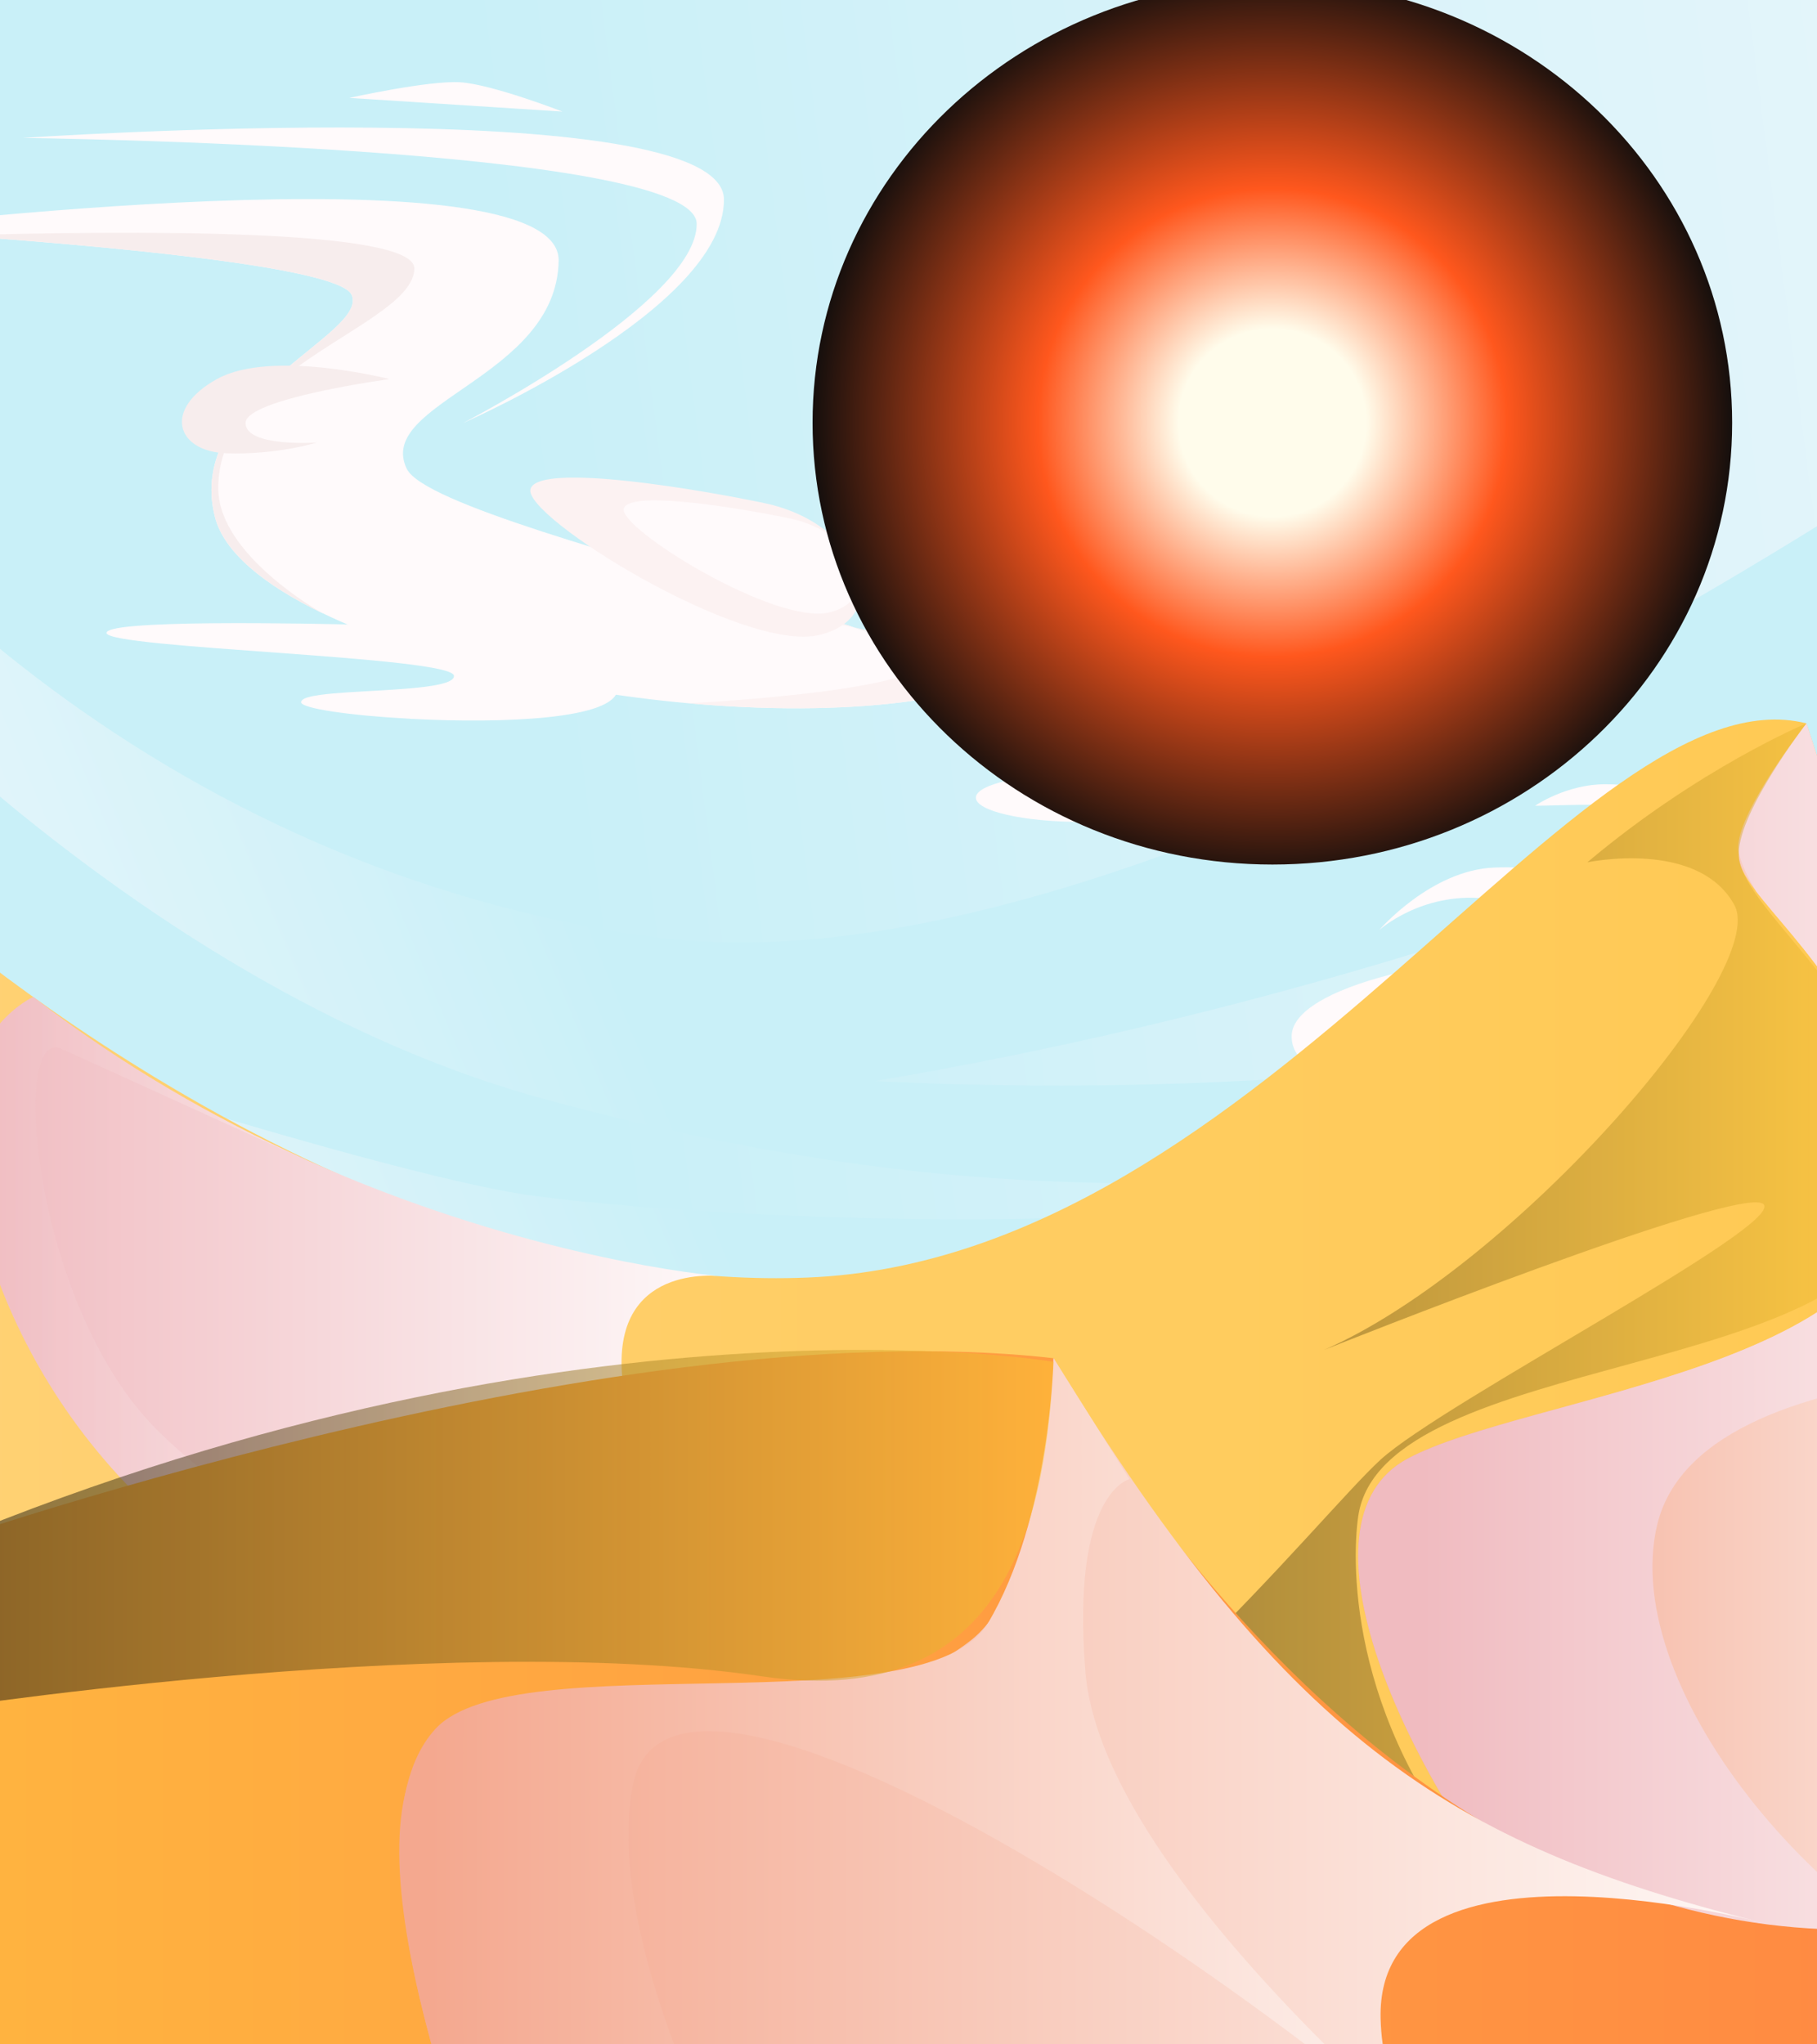 <svg version="1.2" xmlns="http://www.w3.org/2000/svg" viewBox="0 0 1394 1568" width="1394" height="1568"><rect x="0" y="0" width="1394" height="1568" fill="#333333" stroke="none"/><defs><linearGradient id="P" gradientUnits="userSpaceOnUse"/><linearGradient id="g1" x1="2453.6" y1="961.8" x2="507.1" y2="1211.9" href="#P"><stop stop-color="#faf9fc"/><stop offset="1" stop-color="#c9f0f8"/></linearGradient><linearGradient id="g2" x1="-524.4" y1="481.9" x2="231.3" y2="165.4" href="#P"><stop stop-color="#faf9fc"/><stop offset="1" stop-color="#c9f0f8"/></linearGradient><linearGradient id="g3" x1="-67.1" y1="548.2" x2="1678.1" y2="548.2" href="#P"><stop stop-color="#ffd174"/><stop offset="1" stop-color="#ffc84e"/></linearGradient><linearGradient id="g4" x1="1091.1" y1="550.9" x2="1678.1" y2="550.9" href="#P"><stop stop-color="#f4a88f"/><stop offset="1" stop-color="#fff"/></linearGradient><linearGradient id="g5" x1="1091.1" y1="551.1" x2="1678.1" y2="551.1" href="#P"><stop stop-color="#f0bbc0"/><stop offset="1" stop-color="#fff"/></linearGradient><linearGradient id="g6" x1="664.8" y1="551" x2="1446.3" y2="551" href="#P"><stop stop-color="#0c0c0c"/><stop offset="1" stop-color="#ffc735"/></linearGradient><linearGradient id="g7" x1="-24.2" y1="761" x2="614.3" y2="761" href="#P"><stop stop-color="#f0bbc0"/><stop offset="1" stop-color="#fff"/></linearGradient><linearGradient id="g8" x1="-24.2" y1="760.8" x2="302.3" y2="760.8" href="#P"><stop stop-color="#f0bbc0"/><stop offset="1" stop-color="#fff"/></linearGradient><linearGradient id="g9" x1="-67.1" y1="1032.8" x2="1678.1" y2="1032.8" href="#P"><stop stop-color="#ffb540"/><stop offset="1" stop-color="#ff8343"/></linearGradient><linearGradient id="g10" x1="339.9" y1="1037.9" x2="1438.1" y2="1037.9" href="#P"><stop stop-color="#f4a88f"/><stop offset="1" stop-color="#fff"/></linearGradient><linearGradient id="g11" x1="329.7" y1="1037.9" x2="1226.1" y2="1037.9" href="#P"><stop stop-color="#f4a88f"/><stop offset="1" stop-color="#fff"/></linearGradient><linearGradient id="g12" x1="-67.1" y1="1032.2" x2="808.3" y2="1032.2" href="#P"><stop stop-color="#0c0c0c"/><stop offset="1" stop-color="#ffc735"/></linearGradient><radialGradient id="g13" cx="976.2" cy="324.3" r="359.5" href="#P"><stop offset=".2" stop-color="#fffceb"/><stop offset=".5" stop-color="#ff571d"/><stop offset="1" stop-color="#0c0c0c"/></radialGradient></defs><style>.a{fill:url(#g1)}.b{mix-blend-mode:color-dodge;fill:url(#g2)}.c{fill:#fffafb}.d{fill:#f7eded}.e{fill:#fcf2f2}.f{fill:url(#g3)}.g{mix-blend-mode:multiply;fill:url(#g4)}.h{mix-blend-mode:multiply;fill:url(#g5)}.i{opacity:.5;mix-blend-mode:screen;fill:url(#g6)}.j{mix-blend-mode:multiply;fill:url(#g7)}.k{opacity:.5;mix-blend-mode:multiply;fill:url(#g8)}.l{fill:url(#g9)}.m{mix-blend-mode:multiply;fill:url(#g10)}.n{mix-blend-mode:multiply;fill:url(#g11)}.o{opacity:.5;mix-blend-mode:screen;fill:url(#g12)}.p{mix-blend-mode:screen;fill:url(#g13)}</style><path class="a" d="m1674.3-66.9v1124.8h-1834.2v-1124.8z"/><path class="b" d="m1673.5 1060.6l-1833 20.1-0.2-327.9c142.5 47.2 464.3 151.3 571.8 164.9 177.8 22.4 504.9 24.7 503.4 0-1.5-24.7-159.5 17.2-496.5-74.2-282.3-76.5-511.8-310.8-578.8-384.8l-0.1-125.1c0 0 225.1 324.2 658.9 384.9 433.7 60.6 1174.4-504.1 1174.4-504.1l-0.2 280q-405.9 203.7-817.8 298.2-91.9 21.1-184.1 36.7 95.9 4.8 191.8 3 405.4-7.6 810.2-133.5z"/><path class="c" d="m911.5 611.9c0 10.3-36.5 18.6-81.4 18.6-45 0-81.4-8.3-81.4-18.6 0-10.2 36.4-18.5 81.4-18.5 44.9 0 81.4 8.3 81.4 18.5z"/><path class="c" d="m1498.9 794c-21.2 24.4-638.5 20.9-255.6 30 172.1 4.2-256.4 56.2-252.3-30 1.7-36 113.7-65.4 254-65.4 140.2 0 269.3 47.6 253.9 65.4z"/><path class="c" d="m1266.8 730.4c-416.2 33.7 48.7-23.2-127.6-41.2-48.9-4.9-81.1 24.3-81.1 24.3 0 0 39.7-46.2 88.6-48 106.5-4 133.1 63.9 120.1 64.9z"/><path class="c" d="m1177.7 618.1c0 0 24-16.5 53.7-16.5 29.8 0 62.1 7.5 62.1 16.5 0 8.9-33.3-0.8-63-0.8-29.8 0-42.2 0.8-52.8 0.8-4.4 0 0 0 0 0z"/><path class="c" d="m693.7 538.5c-49.6 6.3-107.1 6.2-165.4 1-103.8-9.4-210.4-35-281.4-69.4q0 0-0.1 0c-44.5-21.6-74.9-46.6-81.8-73.2-24.2-92.8 118.4-140 104.8-170.7-9.7-21.9-197.1-38.1-303.6-45.6-42.6-3-72.2-4.6-72.2-4.6 0 0 536-65.9 534.6 24-1.5 89.8-140.8 108.6-116.6 159.5 12.6 26.6 169.2 67.6 288.2 104.1 108.5 33.4 185.7 63.1 93.5 74.9z"/><path class="d" d="m167.5 376c1.2 49.7 77 92.7 79.3 94.1-44.5-21.6-74.9-46.6-81.8-73.2-24.2-92.8 118.4-140 104.8-170.7-9.7-21.9-197.1-38.1-303.6-45.6 132-3.8 352.2-5.6 351.7 25.4-0.8 44.1-152.6 75.8-150.4 170z"/><path class="e" d="m693.7 538.5c-49.6 6.3-107.1 6.2-165.4 1 2.6-0.1 196-10 179.3-36-16.9-26.2-139-33.2-139-33.2l31.6-6.7c108.5 33.4 185.7 63.1 93.5 74.9z"/><path class="e" d="m586.7 386c74.1 15.7 100.5 87.1 41.8 101.1-58.8 14-227.8-91-221.5-112 6.3-21 133.8 1.2 179.7 10.9z"/><path class="c" d="m606.4 397.8c52.8 11.2 71.6 62 29.8 72-41.9 9.9-162.1-64.8-157.6-79.7 4.5-15 95.2 0.8 127.8 7.7z"/><path class="c" d="m17.6 105.8c0 0 537.5-36.7 537.8 47.2 0.4 83.9-200.1 171.5-200.1 171.5 0 0 179.6-92.9 179.2-152.8-0.3-59.9-516.9-65.9-516.9-65.9z"/><path class="c" d="m353 63.1c24.3 1.5 78.5 22.5 78.5 22.5l-163.5-10.5c0 0 60.9-13.5 85-12z"/><path class="d" d="m188.4 324.5c0 18.7 54.7 15 54.7 15 0 0-31.6 9.7-69.7 8.2-38.1-1.5-48.8-33.7-7-56.9 41.8-23.2 132.4 0 132.4 0 0 0-110.4 15-110.4 33.7z"/><path class="c" d="m473.7 529c-1.8 22.8-87.9 26.1-157.1 22.5q-0.1 0-1.1 0-0.2-0.1-0.5-0.1-0.6 0-1.4-0.1c-45.3-2.4-82.6-7.9-82.6-12.6 0-1.8 2.6-3.2 7.1-4.3 8.6-2 24-3.1 40.5-4 32.6-1.9 69.9-3.5 69.7-11.9-0.4-15-266.6-21-266.6-33 0-1.1 1.8-2 5-2.9 31.2-8 199.3-3.1 199.3-3.1 0 0 190.6 11.3 187.7 49.5z"/><path class="f" d="m-67.1 692.1c0 0 334.9 302.5 687.2 287.9 352.3-14.7 592.7-468.4 765.8-425.1l15.7 48.7c0 0 136.9 114.5 276.5 123.6v1022.9h-1745.2z"/><path class="g" d="m1678.1 727.2v793.8c0 0-47.9 10.1-114.6 17.9-110 13.2-271.2 20.6-354.1-31.5-1.3-0.8-2.6-1.7-3.8-2.6q-3.1-2.2-6.2-4.4c-0.3-0.2-0.7-0.4-1-0.7-7-5.3-13.2-11.2-18.7-17.7-102.4-121.8-190.8-314.4-99.7-363.1 91.2-48.8 391.4-70.7 377.3-219.4-10.8-114.6-80.5-177-110.1-215.9-0.1-0.1-0.1-0.1-0.1-0.2-8.8-11.4-14-20.8-13.1-28.9 3.5-33 45.8-91.4 51.3-98.8 0.4-0.5 0.6-0.8 0.6-0.8l15.7 48.7q0 0 0.3 0.3 0.4 0.3 0.8 0.6c29.8 23.7 59.8 42.9 88.6 58.4 0.2 0.1 0.5 0.2 0.7 0.4 101.1 54.4 186.1 63.9 186.1 63.9z"/><path class="h" d="m1271.3 1170.1c-29.7 126.3 132.4 322.2 292.2 368.8 28.3 8.3 56.5 11.9 83.5 9.6 0 0-294.9 54.6-437.6-41.1-1.3-0.8-2.6-1.7-3.8-2.6q-3.1-2.2-6.2-4.4c-0.3-0.2-0.7-0.4-1-0.7-7-5.3-13.2-11.2-18.7-17.7-102.4-121.8-190.8-314.4-99.7-363.1 91.2-48.8 391.4-70.7 377.3-219.4-10.8-114.6-80.5-177-110.1-215.9-0.1-0.1-0.1-0.1-0.1-0.2-5.9-9.9-10.7-19.1-13.1-28.9-6-23.8 45.2-90.9 51.3-98.8 0.4-0.5 0.6-0.8 0.6-0.8l15.7 48.7q0 0 0.3 0.3 0.4 0.3 0.8 0.6c6.9 5 44.6 32.2 88.6 58.4 0.2 0.1 0.5 0.2 0.7 0.4 38.2 22.6 81.2 44.6 113.1 50.4 0 0-100.8-2.1-160-43.3-59.2-41.1-44.6 70.7 26.8 197.4 71.5 126.8 206.2 148.7 206.2 148.7v35.2c0 0-371.9-30.3-406.8 118.4z"/><path class="i" d="m1334 654.5c-0.6 47.5 136.3 125.6 123.3 264.4-13.2 141.2-397.2 116.1-415.3 244.5-5.3 37.1-7 164.8 106 287.2 84.7 91.8 253.6 111.3 253.6 111.3 0 0-98.7 46.9-281 16.8-182.2-30-455.8-128.1-455.8-128.1 176.6-70.4 346.3-287 394.4-330.9 48.1-43.9 308.6-178.7 293.9-195.8-14.8-17.1-337.2 111.6-337.2 111.6 146.1-63.9 342.6-291.2 314.6-341.5-28-50.4-112.7-32.5-112.7-32.5 85.6-72.2 168.1-106.6 168.1-106.6 0 0-51.6 66.8-51.9 99.6z"/><path class="j" d="m614.3 1278.9c0 0-164.4 52-361-32.5q-7-3.1-13.8-6.2c-186.5-86.8-262.9-263.2-265.1-377.2-1.4-74.8 51.1-98.2 51.1-98.2 69 53.4 140.5 93.8 207.8 124.1q0.3 0.1 0.6 0.3c0.3 0.1 0.7 0.3 1.1 0.5 0.3 0.1 0.6 0.3 0.8 0.4q0.4 0.1 0.7 0.3c0.1 0 0.2 0.1 0.3 0.1 0.1 0.1 0.3 0.1 0.4 0.2 154.3 68.8 285.5 85.3 312.4 88-20.9-1.1-98.6 2.2-64 118.2 39.7 133.5 128.7 182 128.7 182z"/><path class="k" d="m302.3 1199.8l-62.8 40.4c-186.5-86.8-262.9-263.2-265.1-377.2-1.4-74.8 51.1-98.2 51.1-98.2 69 53.4 140.5 93.8 207.8 124.1-24.9-10.6-150.5-68.4-186.4-84.4-39.6-17.7-21.4 198 73.6 292.4 85.5 85 181.8 102.9 181.8 102.9z"/><path class="l" d="m-67.1 1191.4c0 0 530.7-188.7 875.4-149.5 0 0 331.7 639.4 869.8 373.8v334.4h-1745.2z"/><path class="m" d="m1360 1476.8c0 0-304.6-82.9-300.8 71.7 5.2 210.2 378.9 201.6 378.9 201.6h-1042.4c0 0-124-280.6-79.9-389.9 49.1-121.9 301 0 429.7-102.4 58.5-46.6 62.8-215.9 62.8-215.9 182.6 298.8 312.3 376.5 551.7 434.9z"/><path class="n" d="m395.7 1750.1c-92.8-221-112.2-369.5-61.4-424.1 61.4-65.8 375.2 0 423.5-80.6 48.2-80.7 50.5-203.5 50.5-203.5l58.2 92.8c0 0-44.9 10-33.8 147.5 15.3 188.4 393.4 467.9 393.4 467.9h-21c-132.7-160.8-686.6-548.4-719.5-381-27.7 140.5 119.1 381 119.1 381z"/><path class="o" d="m-67.1 1194.2c497.5-214.2 875.4-149.5 875.4-149.5-5.9 113.9-31.4 269.5-223.9 241.2-247.1-36.4-651.5 28.3-651.5 28.3z"/><path class="p" d="m976.2-14.6c194.8 0 352.7 151.7 352.7 338.9 0 187.2-157.9 338.9-352.7 338.9-194.9 0-352.8-151.7-352.8-338.9 0-187.2 157.9-338.9 352.8-338.9z"/></svg>